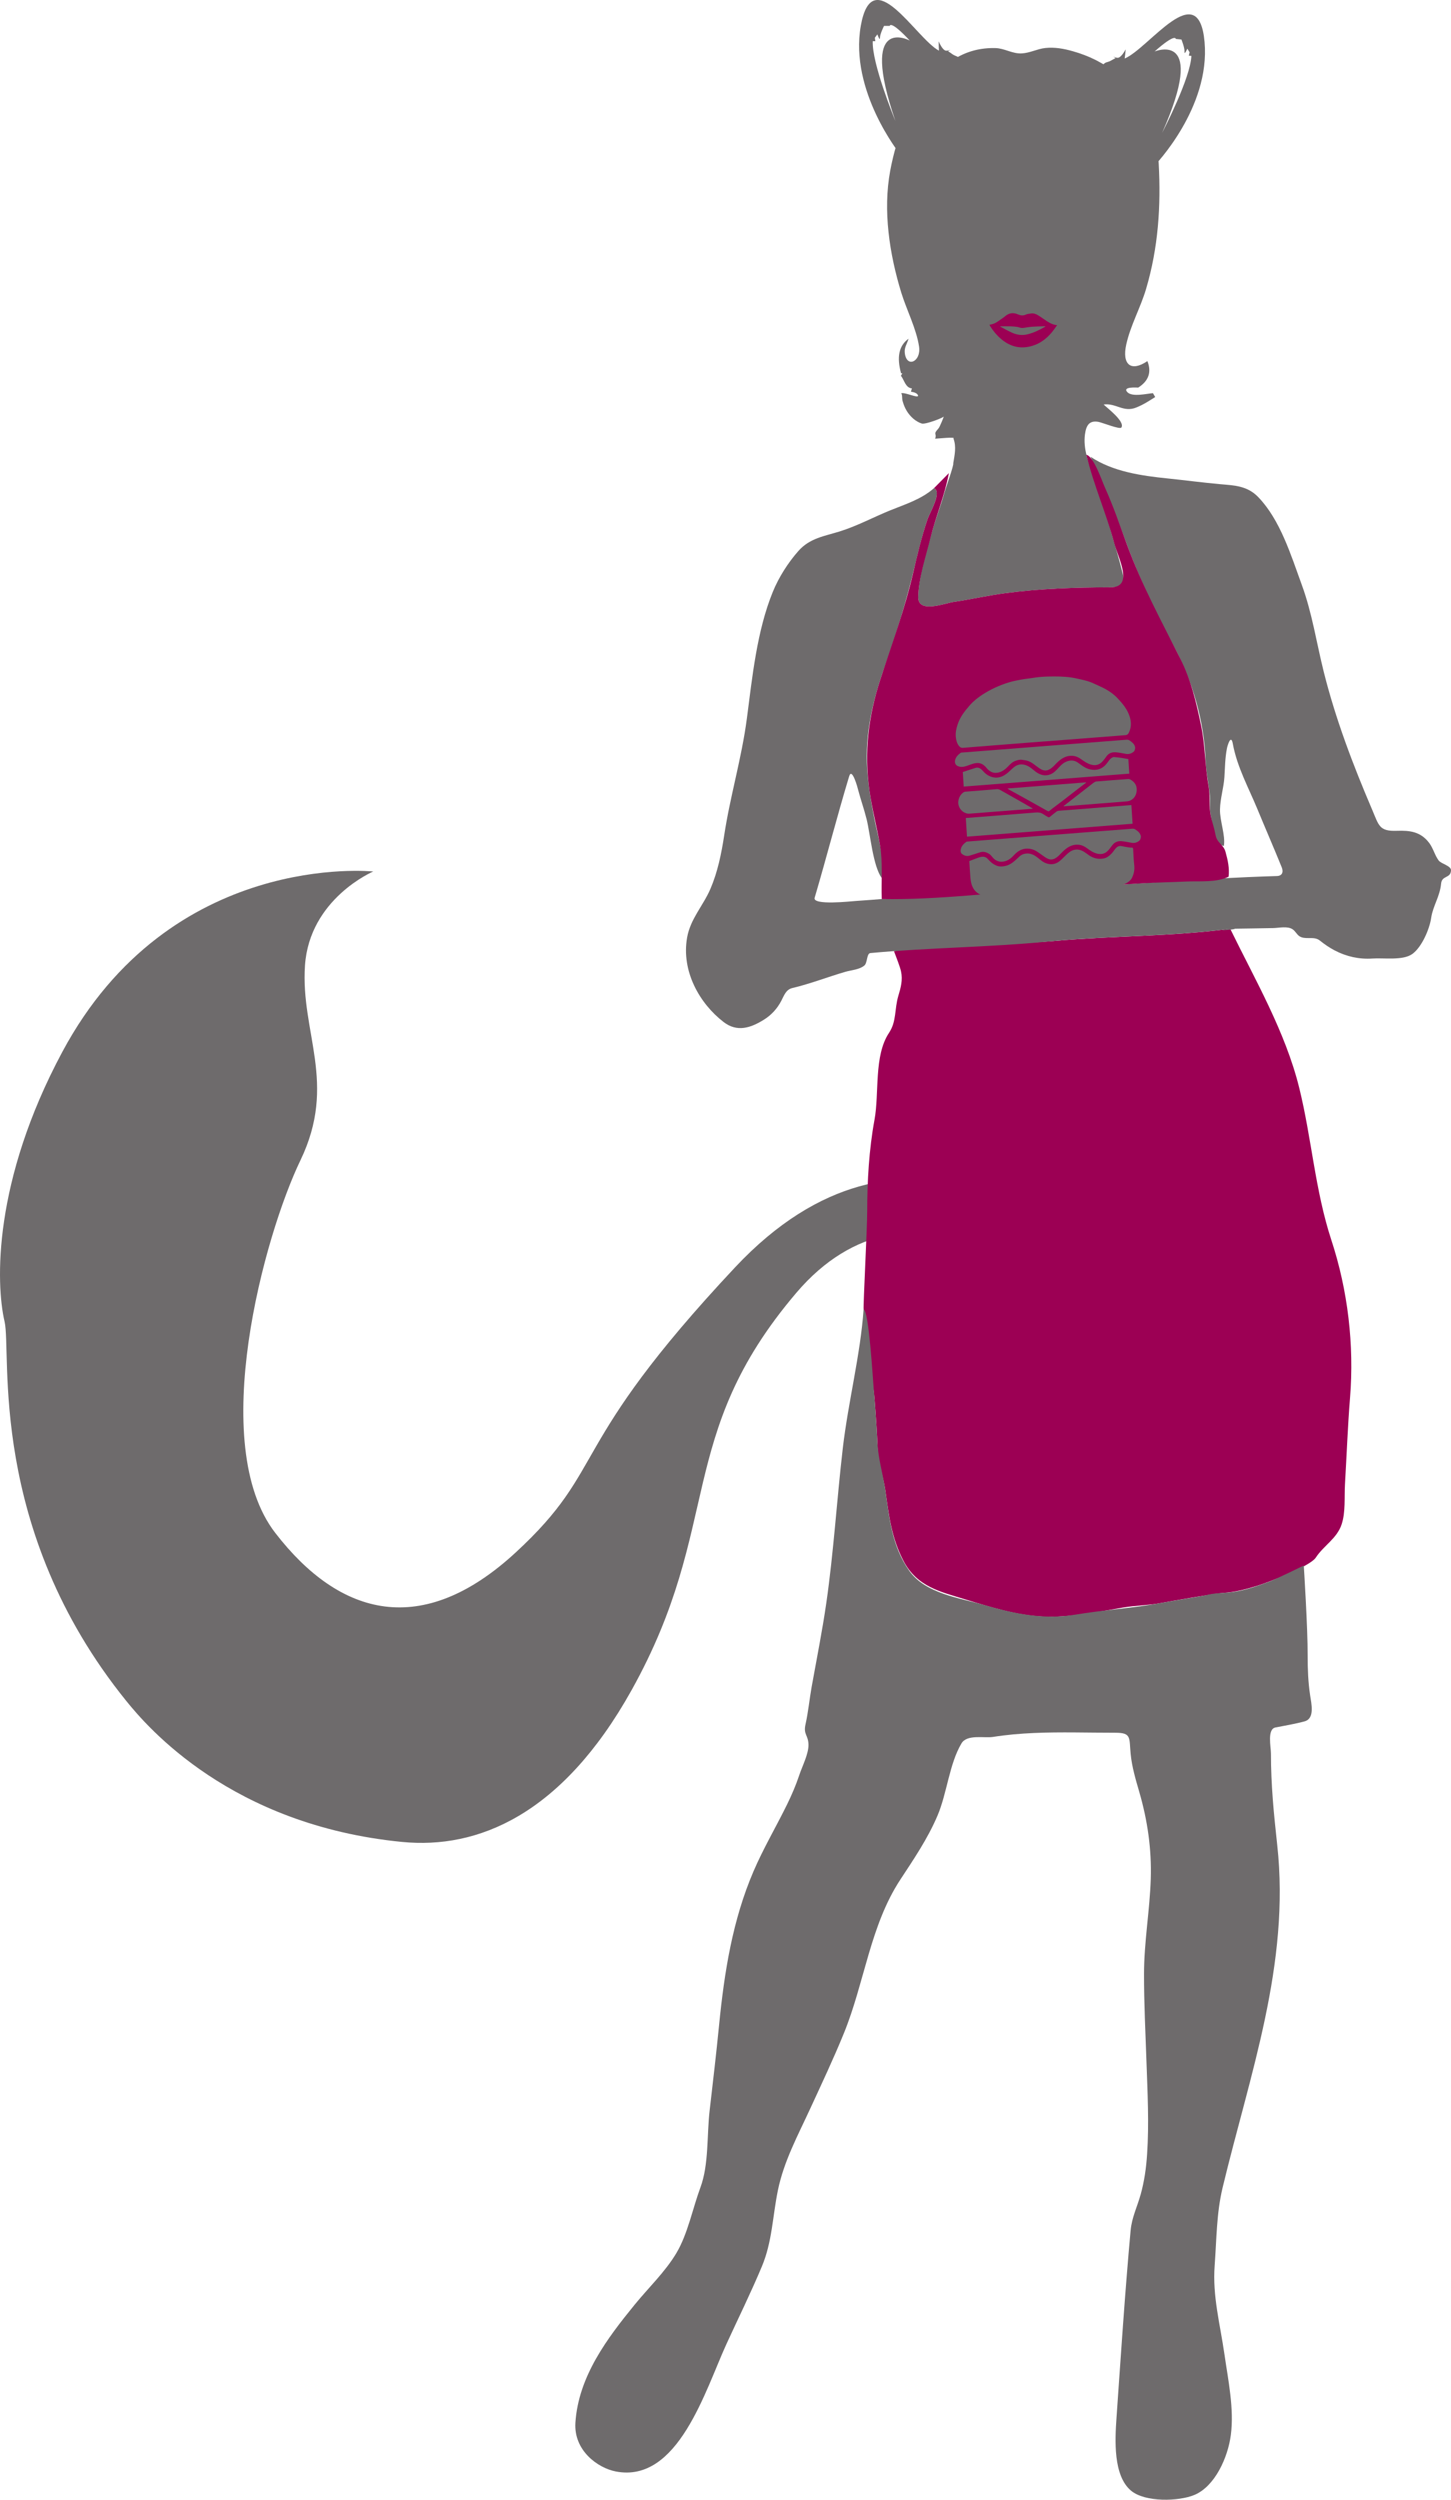 <?xml version="1.0" encoding="UTF-8" standalone="no"?>
<svg
   xmlns:dc="http://purl.org/dc/elements/1.1/"
   xmlns:cc="http://creativecommons.org/ns#"
   xmlns:rdf="http://www.w3.org/1999/02/22-rdf-syntax-ns#"
   xmlns:svg="http://www.w3.org/2000/svg"
   xmlns="http://www.w3.org/2000/svg"
   version="1.1"
   id="coyote-grill-logo-no-words"
   viewBox="0 0 118.299 203.785"
   height="57.513mm"
   width="33.387mm">
  <defs
     id="defs3422" />
  <g
     transform="translate(1278.341,526.673)"
     id="layer1">
    <g
       id="g4216">
      <path
         id="path16"
         style="fill:#6e6b6c;fill-opacity:1;fill-rule:nonzero;stroke:none"
         d="m -1191.228,-425.583 c 0,0 -13.301,-12.579 -27.185,2.23 -13.884,14.81 -10.3,16.254 -17.902,23.258 -7.603,7.004 -14.31,5.225 -19.586,-1.614 -5.579,-7.23 -0.894,-24.253 2.053,-30.37 3.03,-6.296 0,-10.411 0.371,-15.877 0.369,-5.466 5.566,-7.67 5.566,-7.67 0,0 -16.532,-1.758 -25.354,14.714 -5.646,10.543 -5.429,18.848 -4.704,21.976 0.596,2.569 -1.449,16.865 9.931,30.939 1.702,2.105 8.529,10.121 22.494,11.485 6.117,0.596 13.002,-2.164 18.69,-12.366 7.501,-13.454 3.502,-20.716 13.431,-32.394 9.441,-11.104 21.839,-0.163 21.839,-0.163 l 0.356,-4.147" />
      <path
         id="path18"
         style="fill:#9c0054;fill-opacity:1;fill-rule:nonzero;stroke:none"
         d="m -1207.639,-427.873 c 0,-2.498 0.146,-5.072 0.596,-7.518 0.4,-2.171 -0.066,-5.204 1.185,-7.085 0.624,-0.939 0.43,-1.9 0.756,-3.006 0.199,-0.676 0.378,-1.29 0.22,-2.006 -0.08,-0.361 -0.375,-1.126 -0.574,-1.647 4.279,-0.764 8.825,-0.448 13.139,-0.834 4.741,-0.425 9.55,-0.354 14.273,-0.99 2.021,4.145 4.501,8.4 5.628,12.969 1.011,4.096 1.294,8.371 2.621,12.415 1.345,4.098 1.87,8.539 1.521,12.864 -0.188,2.33 -0.275,4.704 -0.412,7.044 -0.061,1.05 0.059,2.271 -0.275,3.27 -0.386,1.157 -1.471,1.731 -2.098,2.696 -0.471,0.725 -3.836,2.009 -4.768,2.3 -0.935,0.292 -1.846,0.529 -2.82,0.589 -0.66,0.041 -4.351,0.693 -5.045,0.821 -1.029,0.193 -2.071,0.194 -3.103,0.371 -2.129,0.366 -4.429,0.841 -6.585,0.73 -2.143,-0.111 -4.215,-0.767 -6.269,-1.399 -2.01,-0.619 -3.93,-1.016 -5.035,-3.146 -0.981,-1.89 -1.179,-3.66 -1.479,-5.754 -0.161,-1.125 -0.576,-2.184 -0.621,-3.334 -0.054,-1.385 -0.15,-2.766 -0.26,-4.147 -0.076,-0.935 -0.551,-3.967 -0.887,-7.256 -0.039,-0.375 0.292,-6.556 0.291,-7.946" />
      <path
         id="path20"
         style="fill:#6e6b6c;fill-opacity:1;fill-rule:nonzero;stroke:none"
         d="m -1207.092,-413.262 c 0.115,1.38 0.217,2.761 0.282,4.145 0.065,1.369 0.456,2.589 0.647,3.928 0.338,2.355 0.557,4.596 1.951,6.569 1.33,1.881 4.136,2.219 6.1,2.79 2.43,0.708 4.881,1.218 7.398,0.794 2.326,-0.393 4.701,-0.522 7.021,-0.955 0.91,-0.169 3.431,-0.569 3.703,-0.644 0.588,-0.161 1.196,-0.159 1.796,-0.209 1.126,-0.092 2.264,-0.49 3.329,-0.884 0.566,-0.21 2.82,-1.319 2.82,-1.319 0,0 0.328,5.077 0.316,7.38 0,1.1 0.041,2.125 0.203,3.211 0.099,0.661 0.394,1.876 -0.444,2.11 -0.761,0.214 -1.607,0.345 -2.385,0.502 -0.691,0.139 -0.367,1.583 -0.367,2.123 0,2.554 0.233,4.911 0.511,7.444 1.069,9.731 -2.24,18.734 -4.451,27.944 -0.507,2.115 -0.487,4.196 -0.649,6.36 -0.186,2.486 0.444,4.766 0.795,7.211 0.305,2.121 0.801,4.438 0.525,6.589 -0.235,1.829 -1.29,4.181 -2.956,4.888 -1.289,0.546 -4.043,0.615 -5.184,-0.343 -1.464,-1.229 -1.308,-4.145 -1.185,-5.9 0.356,-5.103 0.688,-10.207 1.152,-15.299 0.1,-1.085 0.539,-1.934 0.825,-2.964 0.295,-1.062 0.449,-2.165 0.521,-3.271 0.165,-2.493 0.036,-5.018 -0.051,-7.51 -0.085,-2.388 -0.203,-4.777 -0.201,-7.169 0,-2.614 0.466,-5.155 0.55,-7.754 0.077,-2.429 -0.265,-4.777 -0.935,-7.088 -0.296,-1.021 -0.599,-2.03 -0.705,-3.103 -0.129,-1.308 0.092,-1.731 -1.244,-1.729 -2.22,0.002 -4.442,-0.079 -6.664,0.022 -1.111,0.05 -2.221,0.146 -3.324,0.32 -0.704,0.111 -2.109,-0.234 -2.561,0.527 -0.995,1.674 -1.176,4.056 -1.951,5.881 -0.799,1.883 -1.949,3.57 -3.035,5.225 -2.458,3.746 -2.913,8.374 -4.595,12.51 -0.856,2.103 -1.827,4.155 -2.774,6.21 -0.991,2.151 -2.127,4.239 -2.614,6.616 -0.436,2.138 -0.458,4.178 -1.304,6.2 -0.896,2.141 -1.914,4.2 -2.879,6.303 -1.729,3.765 -3.946,11.396 -9.034,10.409 -1.459,-0.284 -3.435,-1.698 -3.29,-3.973 0.244,-3.789 2.618,-6.906 4.825,-9.616 1.117,-1.374 2.484,-2.667 3.406,-4.211 0.926,-1.55 1.325,-3.634 1.962,-5.354 0.696,-1.881 0.517,-4.24 0.749,-6.249 0.268,-2.325 0.542,-4.646 0.771,-6.976 0.429,-4.346 1.103,-8.585 2.816,-12.566 0.8,-1.859 1.812,-3.572 2.701,-5.376 0.391,-0.795 0.746,-1.614 1.028,-2.464 0.23,-0.699 0.765,-1.718 0.745,-2.476 -0.02,-0.795 -0.435,-0.796 -0.239,-1.665 0.224,-0.995 0.319,-2.045 0.5,-3.053 0.407,-2.268 0.861,-4.529 1.191,-6.812 0.603,-4.175 0.859,-8.432 1.346,-12.63 0.438,-3.763 1.45,-7.691 1.694,-11.316 0.435,0.07 0.765,5.784 0.839,6.665" />
      <path
         id="path22"
         style="fill:#6e6b6c;fill-opacity:1;fill-rule:nonzero;stroke:none"
         d="m -1178.044,-450.959 c -4.906,0.661 -9.898,0.557 -14.82,1.041 -4.82,0.474 -9.714,0.494 -14.512,0.941 -0.318,0.029 -0.236,0.796 -0.489,1.011 -0.406,0.346 -1.075,0.378 -1.552,0.517 -1.445,0.422 -2.857,0.976 -4.321,1.323 -0.517,0.121 -0.669,0.584 -0.9,1.034 -0.335,0.651 -0.825,1.175 -1.414,1.542 -1.106,0.693 -2.196,1.036 -3.289,0.199 -1.974,-1.514 -3.462,-4.155 -2.982,-6.886 0.27,-1.535 1.311,-2.598 1.901,-3.971 0.594,-1.383 0.899,-2.888 1.128,-4.388 0.485,-3.195 1.424,-6.28 1.845,-9.504 0.445,-3.411 0.818,-7.133 2.11,-10.311 0.487,-1.2 1.261,-2.408 2.095,-3.349 0.929,-1.049 2.138,-1.208 3.356,-1.587 1.429,-0.445 2.754,-1.164 4.144,-1.728 1.221,-0.495 2.516,-0.889 3.556,-1.806 0.672,0.323 -0.346,1.999 -0.52,2.507 -0.425,1.246 -0.74,2.546 -1.048,3.833 -0.679,2.83 -1.49,5.484 -2.455,8.21 -0.951,2.691 -1.627,5.455 -1.429,8.366 0.092,1.36 0.32,2.704 0.584,4.034 0.284,1.441 0.887,3.34 0.599,4.834 -0.719,-1.01 -0.921,-3.544 -1.229,-4.79 -0.201,-0.815 -0.485,-1.6 -0.696,-2.411 0,-0.021 -0.487,-1.881 -0.726,-1.093 -0.984,3.259 -1.847,6.622 -2.815,9.908 -0.189,0.639 2.978,0.285 3.377,0.259 1.565,-0.104 3.09,-0.254 4.664,-0.333 3.42,-0.171 6.839,-0.393 10.259,-0.585 6.473,-0.364 12.947,-0.919 19.394,-1.114 0.414,-0.013 0.549,-0.312 0.384,-0.72 -0.644,-1.586 -1.33,-3.161 -1.984,-4.746 -0.719,-1.74 -1.656,-3.426 -2.001,-5.321 -0.147,-0.814 -0.432,0.136 -0.477,0.37 -0.161,0.833 -0.154,1.52 -0.21,2.365 -0.059,0.885 -0.338,1.718 -0.359,2.618 -0.021,0.939 0.46,2.109 0.316,2.981 -0.757,-0.116 -0.927,-1.805 -1.066,-2.442 -0.138,-0.626 -0.013,-1.259 -0.095,-1.894 -0.118,-0.9 -0.294,-1.755 -0.329,-2.669 -0.125,-3.201 -1.066,-6.439 -2.544,-9.188 -1.484,-2.761 -2.796,-5.439 -3.886,-8.421 -0.89,-2.44 -1.87,-4.77 -2.95,-7.115 1.809,1.222 4.191,1.554 6.27,1.768 1.433,0.147 2.861,0.34 4.295,0.468 1.173,0.105 2.216,0.124 3.119,1.065 1.791,1.869 2.654,4.716 3.55,7.171 0.836,2.289 1.189,4.696 1.779,7.059 0.963,3.85 2.386,7.59 3.929,11.199 0.575,1.345 0.58,1.816 2.042,1.764 1.036,-0.037 1.94,0.064 2.639,1.006 0.319,0.431 0.444,0.991 0.759,1.414 0.203,0.273 1.024,0.434 1.008,0.805 -0.031,0.679 -0.745,0.386 -0.81,1.09 -0.095,1.038 -0.664,1.809 -0.806,2.774 -0.139,0.95 -0.77,2.384 -1.519,2.939 -0.771,0.574 -2.366,0.32 -3.265,0.385 -1.07,0.076 -2.136,-0.158 -3.101,-0.669 -0.416,-0.221 -0.811,-0.489 -1.184,-0.789 -0.451,-0.365 -1.019,-0.102 -1.516,-0.279 -0.344,-0.122 -0.429,-0.45 -0.713,-0.645 -0.411,-0.284 -1.125,-0.11 -1.575,-0.101 -1.171,0.024 -2.341,0.037 -3.513,0.056 -2.013,0.271 1.505,-0.024 0,0" />
      <path
         id="path24"
         style="fill:#6e6b6c;fill-opacity:1;fill-rule:nonzero;stroke:none"
         d="m -1200.623,-488.908 c 0.109,-0.671 0.27,-1.341 0.015,-2.015 0.24,-0.158 -1.299,0.01 -1.493,0.014 0.165,-0.453 -0.206,-0.32 0.258,-0.818 0.139,-0.15 0.459,-0.998 0.454,-1.005 0.056,0.077 -1.5,0.685 -1.805,0.586 -0.501,-0.163 -0.938,-0.562 -1.226,-1.035 -0.135,-0.229 -0.24,-0.472 -0.314,-0.734 -0.099,-0.266 -0.01,-0.559 -0.135,-0.695 0.294,-0.114 1.425,0.448 1.374,0.185 -0.043,-0.214 -0.409,-0.297 -0.571,-0.309 0.014,-0.094 0.039,-0.185 0.075,-0.271 -0.537,-0.071 -0.6,-0.639 -0.9,-1.04 0,-0.004 0.223,-0.292 0.017,-0.185 -0.369,-1.319 -0.186,-2.265 0.608,-2.831 -0.125,0.416 -0.351,0.719 -0.312,1.124 0.124,1.312 1.357,0.762 1.167,-0.487 -0.223,-1.465 -1.021,-2.993 -1.454,-4.405 -0.955,-3.126 -1.504,-6.661 -0.897,-9.928 0.546,-2.949 1.67,-5.565 3.596,-7.726 0.895,-1.004 2.007,-1.758 3.257,-2.081 0.565,-0.146 1.147,-0.206 1.728,-0.19 0.749,0.02 1.379,0.477 2.149,0.435 0.657,-0.036 1.251,-0.365 1.904,-0.44 0.764,-0.087 1.528,0.055 2.266,0.265 1.272,0.362 2.482,0.931 3.53,1.819 2.084,1.768 3.303,4.445 3.459,7.319 0.191,3.506 -0.036,6.874 -1.026,10.23 -0.453,1.532 -1.263,2.955 -1.614,4.514 -0.376,1.68 0.39,2.281 1.719,1.376 0.355,0.9 0.1,1.625 -0.749,2.16 -0.087,0 -1.314,-0.095 -0.894,0.364 0.4,0.435 1.616,0.121 2.096,0.091 0.06,0.105 0.121,0.21 0.184,0.315 -0.509,0.319 -0.92,0.6 -1.534,0.851 -1.059,0.432 -1.671,-0.379 -2.672,-0.242 0.265,0.264 1.776,1.397 1.446,1.879 -0.121,0.176 -1.577,-0.415 -1.879,-0.465 -0.708,-0.119 -0.984,0.237 -1.089,1.028 -0.156,1.167 0.289,2.248 0.631,3.319 0.477,1.49 1.025,2.951 1.456,4.459 0.34,1.186 0.701,2.385 0.995,3.586 0.22,0.904 -0.247,1.099 -0.998,1.1 -2.884,0.008 -5.75,0.102 -8.62,0.484 -1.4,0.188 -2.783,0.505 -4.181,0.71 -0.715,0.105 -2.9,0.976 -2.877,-0.399 0.027,-1.691 0.699,-3.757 1.144,-5.376 0.289,-1.05 0.694,-2.055 0.981,-3.105 0.105,-0.378 0.8,-2.29 0.731,-2.429 0.109,-0.671 0.111,0.225 0,0" />
      <path
         id="path26"
         style="fill:#9c0054;fill-opacity:1;fill-rule:nonzero;stroke:none"
         d="m -1189.77,-489.598 c 0.586,2.446 1.619,4.763 2.269,7.195 0.33,1.239 1.637,3.606 -0.299,3.61 -2.884,0.008 -5.75,0.102 -8.62,0.484 -1.4,0.188 -2.783,0.505 -4.181,0.71 -0.715,0.105 -2.9,0.976 -2.877,-0.399 0.025,-1.546 0.637,-3.369 1.009,-4.861 0.441,-1.774 1.156,-3.435 1.491,-5.246 -0.404,0.409 -0.806,0.818 -1.21,1.225 0.672,0.323 -0.346,1.999 -0.52,2.507 -0.489,1.431 -0.843,2.93 -1.184,4.411 -0.695,3.01 -1.736,5.779 -2.679,8.695 -0.964,2.979 -1.327,5.899 -0.884,9.037 0.214,1.509 0.605,2.966 0.863,4.463 0.235,1.373 0.086,2.986 0.139,4.385 4.649,0.084 9.307,-0.556 13.95,-0.824 2.415,-0.139 4.827,-0.319 7.241,-0.456 1.21,-0.069 2.42,-0.091 3.63,-0.147 1.059,-0.05 2.476,0.102 3.458,-0.394 0.084,-0.688 -0.069,-1.364 -0.249,-2.015 -0.179,-0.65 -0.688,-0.686 -0.821,-1.416 -0.095,-0.517 -0.271,-1.005 -0.382,-1.518 -0.171,-0.78 -0.03,-1.594 -0.175,-2.39 -0.302,-1.66 -0.276,-3.33 -0.617,-4.985 -0.388,-1.884 -0.825,-3.726 -1.683,-5.43 -1.571,-3.125 -3.162,-6.036 -4.379,-9.366 -0.57,-1.564 -1.11,-3.124 -1.79,-4.636 -0.225,-0.5 -0.906,-2.515 -1.499,-2.639" />
      <path
         id="path28"
         style="fill:#6e6b6c;fill-opacity:1;fill-rule:nonzero;stroke:none"
         d="m -1205.345,-516.824 c -0.111,-0.27 -1.921,-4.704 -1.84,-6.494 l 0.21,0 -0.043,-0.276 0.21,-0.276 c 0,0 0.21,0.6 0.21,0.276 0,-0.323 0.334,-0.969 0.334,-0.969 l 0.463,0 c 0,0 0.041,-0.507 1.634,1.199 -0.088,-0.046 -4.154,-2.164 -1.177,6.54 z m 5.2,-5.11 c -0.145,-0.19 -0.304,-0.13 -0.629,-0.379 -0.324,-0.246 -0.326,-0.144 -0.14,-0.261 0.185,-0.117 -0.186,0.117 -0.398,10e-4 -0.212,-0.116 -0.439,-0.568 -0.48,-0.699 -0.04,-0.131 0,0.73 0,0.73 -1.913,-1.045 -5.426,-7.34 -6.369,-2.026 -0.941,5.315 3.192,10.453 3.192,10.453 l 0.16,-0.058 c 1.885,-4.397 5.775,-7.444 5.669,-7.356 -0.105,0.089 -0.861,-0.216 -1.009,-0.405" />
      <path
         id="path30"
         style="fill:#6e6b6c;fill-opacity:1;fill-rule:nonzero;stroke:none"
         d="m -1184.209,-522.474 c 1.73,-1.534 1.729,-1.025 1.729,-1.025 l 0.46,0.049 c 0,0 0.278,0.677 0.25,0.999 -0.027,0.323 0.233,-0.254 0.233,-0.254 l 0.185,0.297 -0.065,0.271 0.209,0.021 c -0.071,1.79 -2.254,6.018 -2.386,6.275 3.706,-8.357 -0.524,-6.67 -0.614,-6.634 z m -5.166,1.308 c -0.098,-0.098 3.515,3.336 5.016,7.91 l 0.154,0.074 c 0,0 4.555,-4.689 4.071,-10.076 -0.485,-5.388 -4.521,0.515 -6.513,1.357 0,0 0.114,-0.853 0.062,-0.725 -0.051,0.126 -0.315,0.551 -0.536,0.646 -0.22,0.094 -0.57,-0.179 -0.396,-0.043 0.176,0.136 0.182,0.034 -0.163,0.245 -0.344,0.214 -0.496,0.138 -0.657,0.311 -0.163,0.174 -0.941,0.399 -1.039,0.3" />
      <path
         id="path32"
         style="fill:#9c0054;fill-opacity:1;fill-rule:nonzero;stroke:none"
         d="m -1196.802,-500.069 c 0.02,0.021 0.026,0.033 0.035,0.037 0.311,0.163 0.618,0.339 0.938,0.482 0.396,0.179 0.814,0.24 1.248,0.135 0.516,-0.125 0.986,-0.356 1.444,-0.619 0.01,-0.005 0.011,-0.018 0.023,-0.035 -0.03,-0.002 -0.049,-0.007 -0.069,-0.006 -0.331,0.011 -0.662,0.015 -0.993,0.037 -0.217,0.015 -0.435,0.05 -0.65,0.086 -0.136,0.022 -0.268,0.025 -0.399,-0.022 -0.061,-0.022 -0.126,-0.041 -0.191,-0.05 -0.164,-0.019 -0.328,-0.04 -0.492,-0.044 -0.291,-0.008 -0.584,-0.002 -0.892,-0.002 z m -0.871,-0.122 c 0.154,-0.044 0.316,-0.066 0.454,-0.138 0.203,-0.107 0.389,-0.249 0.58,-0.379 0.089,-0.061 0.176,-0.126 0.259,-0.196 0.314,-0.268 0.669,-0.299 1.03,-0.141 0.226,0.098 0.425,0.121 0.652,0.015 0.121,-0.056 0.268,-0.062 0.404,-0.084 0.212,-0.034 0.406,0.03 0.583,0.141 0.186,0.116 0.369,0.239 0.549,0.365 0.265,0.185 0.535,0.359 0.859,0.424 0.04,0.007 0.081,0.01 0.149,0.018 -0.15,0.204 -0.281,0.406 -0.435,0.589 -0.426,0.509 -0.936,0.902 -1.58,1.096 -0.916,0.276 -1.745,0.102 -2.485,-0.501 -0.399,-0.326 -0.723,-0.716 -0.99,-1.154 -0.01,-0.015 -0.019,-0.031 -0.026,-0.048 0,-0.004 0,-0.011 0,-0.007" />
      <path
         id="path34"
         style="fill:#6e6b6c;fill-opacity:1;fill-rule:nonzero;stroke:none"
         d="m -1193.218,-466.229 c -2.204,0.172 -4.407,0.341 -6.61,0.521 -0.158,0.013 -0.256,-0.056 -0.341,-0.168 -0.149,-0.196 -0.214,-0.432 -0.242,-0.685 -0.043,-0.369 0.032,-0.71 0.146,-1.056 0.198,-0.605 0.566,-1.071 0.959,-1.525 0.316,-0.365 0.684,-0.66 1.076,-0.912 0.654,-0.422 1.353,-0.743 2.081,-0.971 0.328,-0.104 0.665,-0.169 1,-0.235 0.259,-0.051 0.522,-0.079 0.784,-0.115 0.304,-0.041 0.606,-0.095 0.911,-0.117 0.354,-0.028 0.71,-0.034 1.065,-0.035 0.615,0 1.23,0.029 1.834,0.168 0.466,0.106 0.94,0.193 1.383,0.406 0.323,0.155 0.656,0.285 0.97,0.46 0.346,0.193 0.675,0.426 0.957,0.725 0.372,0.394 0.728,0.802 0.939,1.329 0.2,0.495 0.242,0.999 0,1.495 -0.056,0.115 -0.134,0.193 -0.274,0.203 -2.211,0.168 -4.423,0.341 -6.634,0.514" />
      <path
         id="path36"
         style="fill:#6e6b6c;fill-opacity:1;fill-rule:nonzero;stroke:none"
         d="m -1199.313,-456.475 c 0.27,-0.102 0.518,-0.206 0.771,-0.291 0.264,-0.087 0.526,-0.121 0.748,0.134 0.204,0.236 0.435,0.424 0.721,0.535 0.221,0.086 0.435,0.07 0.657,0.029 0.491,-0.089 0.833,-0.448 1.19,-0.782 0.105,-0.099 0.244,-0.175 0.378,-0.209 0.333,-0.084 0.645,-0.013 0.941,0.185 0.278,0.184 0.507,0.443 0.821,0.565 0.452,0.177 0.855,0.094 1.219,-0.234 0.215,-0.193 0.41,-0.412 0.63,-0.596 0.361,-0.301 0.762,-0.367 1.179,-0.149 0.185,0.099 0.35,0.239 0.527,0.357 0.359,0.239 0.75,0.323 1.161,0.245 0.249,-0.046 0.461,-0.199 0.642,-0.39 0.11,-0.115 0.201,-0.251 0.3,-0.378 0.141,-0.182 0.306,-0.29 0.536,-0.239 0.209,0.045 0.419,0.076 0.629,0.11 0.059,0.01 0.12,0.014 0.18,0.009 0.085,-0.006 0.121,0.026 0.128,0.125 0.024,0.43 0.036,0.863 0.086,1.289 0.044,0.371 -0.02,0.708 -0.171,1.029 -0.104,0.221 -0.289,0.357 -0.486,0.463 -0.211,0.113 -0.438,0.168 -0.675,0.185 -3.535,0.273 -7.07,0.55 -10.605,0.824 -0.373,0.029 -0.723,-0.075 -1,-0.354 -0.131,-0.133 -0.236,-0.319 -0.302,-0.502 -0.071,-0.2 -0.098,-0.424 -0.118,-0.64 -0.039,-0.445 -0.06,-0.892 -0.087,-1.319" />
      <path
         id="path38"
         style="fill:#6e6b6c;fill-opacity:1;fill-rule:nonzero;stroke:none"
         d="m -1186.1,-461.04 c 0.033,0.512 0.065,1.011 0.098,1.52 -4.496,0.351 -8.994,0.703 -13.5,1.054 -0.033,-0.501 -0.065,-1.002 -0.098,-1.52 0.048,-0.004 0.092,-0.007 0.136,-0.011 1.855,-0.145 3.71,-0.286 5.565,-0.439 0.23,-0.019 0.432,0.007 0.626,0.145 0.113,0.081 0.239,0.142 0.356,0.217 0.068,0.044 0.122,0.036 0.182,-0.014 0.168,-0.136 0.333,-0.276 0.504,-0.404 0.06,-0.045 0.136,-0.079 0.207,-0.084 1.934,-0.155 3.869,-0.305 5.804,-0.456 0.036,-0.002 0.074,-0.005 0.119,-0.009" />
      <path
         id="path40"
         style="fill:#6e6b6c;fill-opacity:1;fill-rule:nonzero;stroke:none"
         d="m -1193.175,-465.85 c 2.231,-0.175 4.461,-0.349 6.691,-0.52 0.077,-0.005 0.17,0.015 0.234,0.06 0.19,0.133 0.386,0.266 0.451,0.532 0.027,0.111 -0.024,0.304 -0.106,0.376 -0.192,0.172 -0.41,0.229 -0.655,0.185 -0.267,-0.048 -0.536,-0.107 -0.807,-0.125 -0.284,-0.019 -0.556,0.041 -0.751,0.312 -0.111,0.154 -0.223,0.31 -0.351,0.446 -0.26,0.275 -0.568,0.345 -0.92,0.245 -0.3,-0.084 -0.554,-0.259 -0.805,-0.441 -0.212,-0.155 -0.438,-0.255 -0.696,-0.275 -0.522,-0.04 -0.926,0.215 -1.294,0.579 -0.13,0.128 -0.249,0.27 -0.388,0.383 -0.379,0.306 -0.657,0.307 -1.049,0.04 -0.299,-0.205 -0.568,-0.469 -0.91,-0.585 -0.152,-0.051 -0.314,-0.064 -0.472,-0.092 -0.195,-0.035 -0.378,0.026 -0.56,0.089 -0.237,0.083 -0.412,0.263 -0.588,0.446 -0.281,0.297 -0.605,0.521 -1.006,0.529 -0.31,0.005 -0.562,-0.164 -0.767,-0.417 -0.19,-0.235 -0.419,-0.386 -0.713,-0.386 -0.306,0 -0.584,0.133 -0.87,0.23 -0.259,0.087 -0.51,0.136 -0.777,0.005 -0.159,-0.077 -0.221,-0.268 -0.201,-0.403 0.047,-0.31 0.249,-0.505 0.475,-0.667 0.028,-0.021 0.072,-0.018 0.11,-0.02 2.243,-0.175 4.484,-0.35 6.726,-0.525" />
      <path
         id="path42"
         style="fill:#6e6b6c;fill-opacity:1;fill-rule:nonzero;stroke:none"
         d="m -1192.717,-458.595 c 2.237,-0.174 4.475,-0.35 6.714,-0.52 0.072,-0.006 0.16,0.018 0.222,0.059 0.191,0.13 0.384,0.264 0.449,0.527 0.026,0.102 -0.025,0.304 -0.1,0.37 -0.196,0.177 -0.415,0.239 -0.667,0.19 -0.269,-0.051 -0.539,-0.105 -0.81,-0.129 -0.282,-0.025 -0.54,0.068 -0.734,0.312 -0.119,0.149 -0.225,0.309 -0.352,0.446 -0.261,0.281 -0.574,0.346 -0.929,0.251 -0.299,-0.081 -0.551,-0.256 -0.802,-0.44 -0.209,-0.154 -0.431,-0.259 -0.688,-0.28 -0.524,-0.046 -0.929,0.216 -1.3,0.579 -0.116,0.113 -0.221,0.237 -0.341,0.344 -0.163,0.144 -0.338,0.265 -0.554,0.279 -0.204,0.011 -0.38,-0.086 -0.546,-0.198 -0.225,-0.15 -0.44,-0.32 -0.669,-0.464 -0.226,-0.144 -0.47,-0.216 -0.741,-0.223 -0.466,-0.009 -0.818,0.211 -1.134,0.56 -0.278,0.306 -0.615,0.519 -1.019,0.511 -0.299,-0.006 -0.555,-0.163 -0.751,-0.425 -0.06,-0.081 -0.136,-0.156 -0.219,-0.21 -0.232,-0.149 -0.479,-0.224 -0.749,-0.135 -0.291,0.096 -0.583,0.194 -0.876,0.278 -0.217,0.061 -0.425,-0.009 -0.601,-0.147 -0.104,-0.08 -0.124,-0.224 -0.1,-0.359 0.054,-0.29 0.246,-0.466 0.453,-0.625 0.034,-0.025 0.086,-0.024 0.131,-0.028 2.239,-0.175 4.476,-0.35 6.714,-0.525" />
      <path
         id="path44"
         style="fill:#6e6b6c;fill-opacity:1;fill-rule:nonzero;stroke:none"
         d="m -1199.769,-462.548 c -0.026,-0.41 -0.051,-0.805 -0.076,-1.186 0.217,-0.071 0.424,-0.141 0.631,-0.209 0.14,-0.045 0.279,-0.091 0.42,-0.133 0.152,-0.044 0.299,-0.005 0.421,0.092 0.11,0.086 0.199,0.205 0.302,0.301 0.074,0.07 0.152,0.136 0.237,0.188 0.532,0.325 1.055,0.275 1.549,-0.095 0.211,-0.158 0.394,-0.361 0.599,-0.53 0.189,-0.154 0.398,-0.24 0.646,-0.235 0.405,0.01 0.711,0.24 1.011,0.495 0.34,0.289 0.711,0.461 1.145,0.37 0.27,-0.058 0.5,-0.22 0.698,-0.432 0.234,-0.253 0.459,-0.524 0.771,-0.655 0.33,-0.139 0.661,-0.139 0.971,0.087 0.301,0.22 0.598,0.456 0.96,0.537 0.541,0.122 1.011,-0.013 1.384,-0.487 0.135,-0.172 0.244,-0.378 0.444,-0.476 0.041,-0.02 0.086,-0.044 0.129,-0.04 0.2,0.018 0.401,0.037 0.601,0.066 0.188,0.028 0.375,0.065 0.579,0.101 0.025,0.378 0.05,0.779 0.076,1.186 -4.498,0.351 -8.994,0.703 -13.499,1.054" />
      <path
         id="path46"
         style="fill:#6e6b6c;fill-opacity:1;fill-rule:nonzero;stroke:none"
         d="m -1194.154,-460.742 c -0.033,0.002 -0.064,0.005 -0.096,0.007 -1.68,0.13 -3.36,0.263 -5.039,0.393 -0.407,0.031 -0.781,-0.27 -0.89,-0.656 -0.128,-0.455 0.106,-0.939 0.455,-1.116 0.036,-0.019 0.081,-0.019 0.122,-0.021 0.845,-0.068 1.691,-0.129 2.536,-0.204 0.142,-0.013 0.249,0.056 0.36,0.117 0.549,0.307 1.096,0.619 1.643,0.93 0.304,0.174 0.606,0.35 0.909,0.524 0,0.009 0,0.018 0,0.026" />
      <path
         id="path48"
         style="fill:#6e6b6c;fill-opacity:1;fill-rule:nonzero;stroke:none"
         d="m -1191.622,-460.964 c 0.164,-0.128 0.328,-0.254 0.491,-0.381 0.588,-0.456 1.174,-0.914 1.761,-1.371 0.081,-0.064 0.164,-0.13 0.25,-0.186 0.05,-0.031 0.11,-0.059 0.168,-0.062 0.86,-0.071 1.721,-0.14 2.583,-0.2 0.077,-0.006 0.168,0.025 0.236,0.069 0.263,0.168 0.459,0.4 0.469,0.752 0.015,0.559 -0.329,0.959 -0.804,0.999 -1.667,0.139 -3.337,0.264 -5.005,0.394 -0.048,0.004 -0.095,0.008 -0.142,0.011 0,-0.009 0,-0.016 -0.01,-0.024" />
      <path
         id="path50"
         style="fill:#6e6b6c;fill-opacity:1;fill-rule:nonzero;stroke:none"
         d="m -1196.2,-462.393 c 2.149,-0.169 4.272,-0.334 6.396,-0.5 0,0.009 0.01,0.018 0.013,0.026 -0.149,0.114 -0.3,0.226 -0.449,0.34 -0.466,0.361 -0.932,0.725 -1.4,1.084 -0.302,0.233 -0.609,0.459 -0.912,0.69 -0.086,0.065 -0.166,0.141 -0.253,0.205 -0.024,0.018 -0.07,0.022 -0.095,0.009 -0.695,-0.386 -1.389,-0.777 -2.084,-1.164 -0.351,-0.195 -0.705,-0.385 -1.058,-0.579 -0.049,-0.026 -0.091,-0.064 -0.159,-0.111" />
    </g>
  </g>
</svg>
